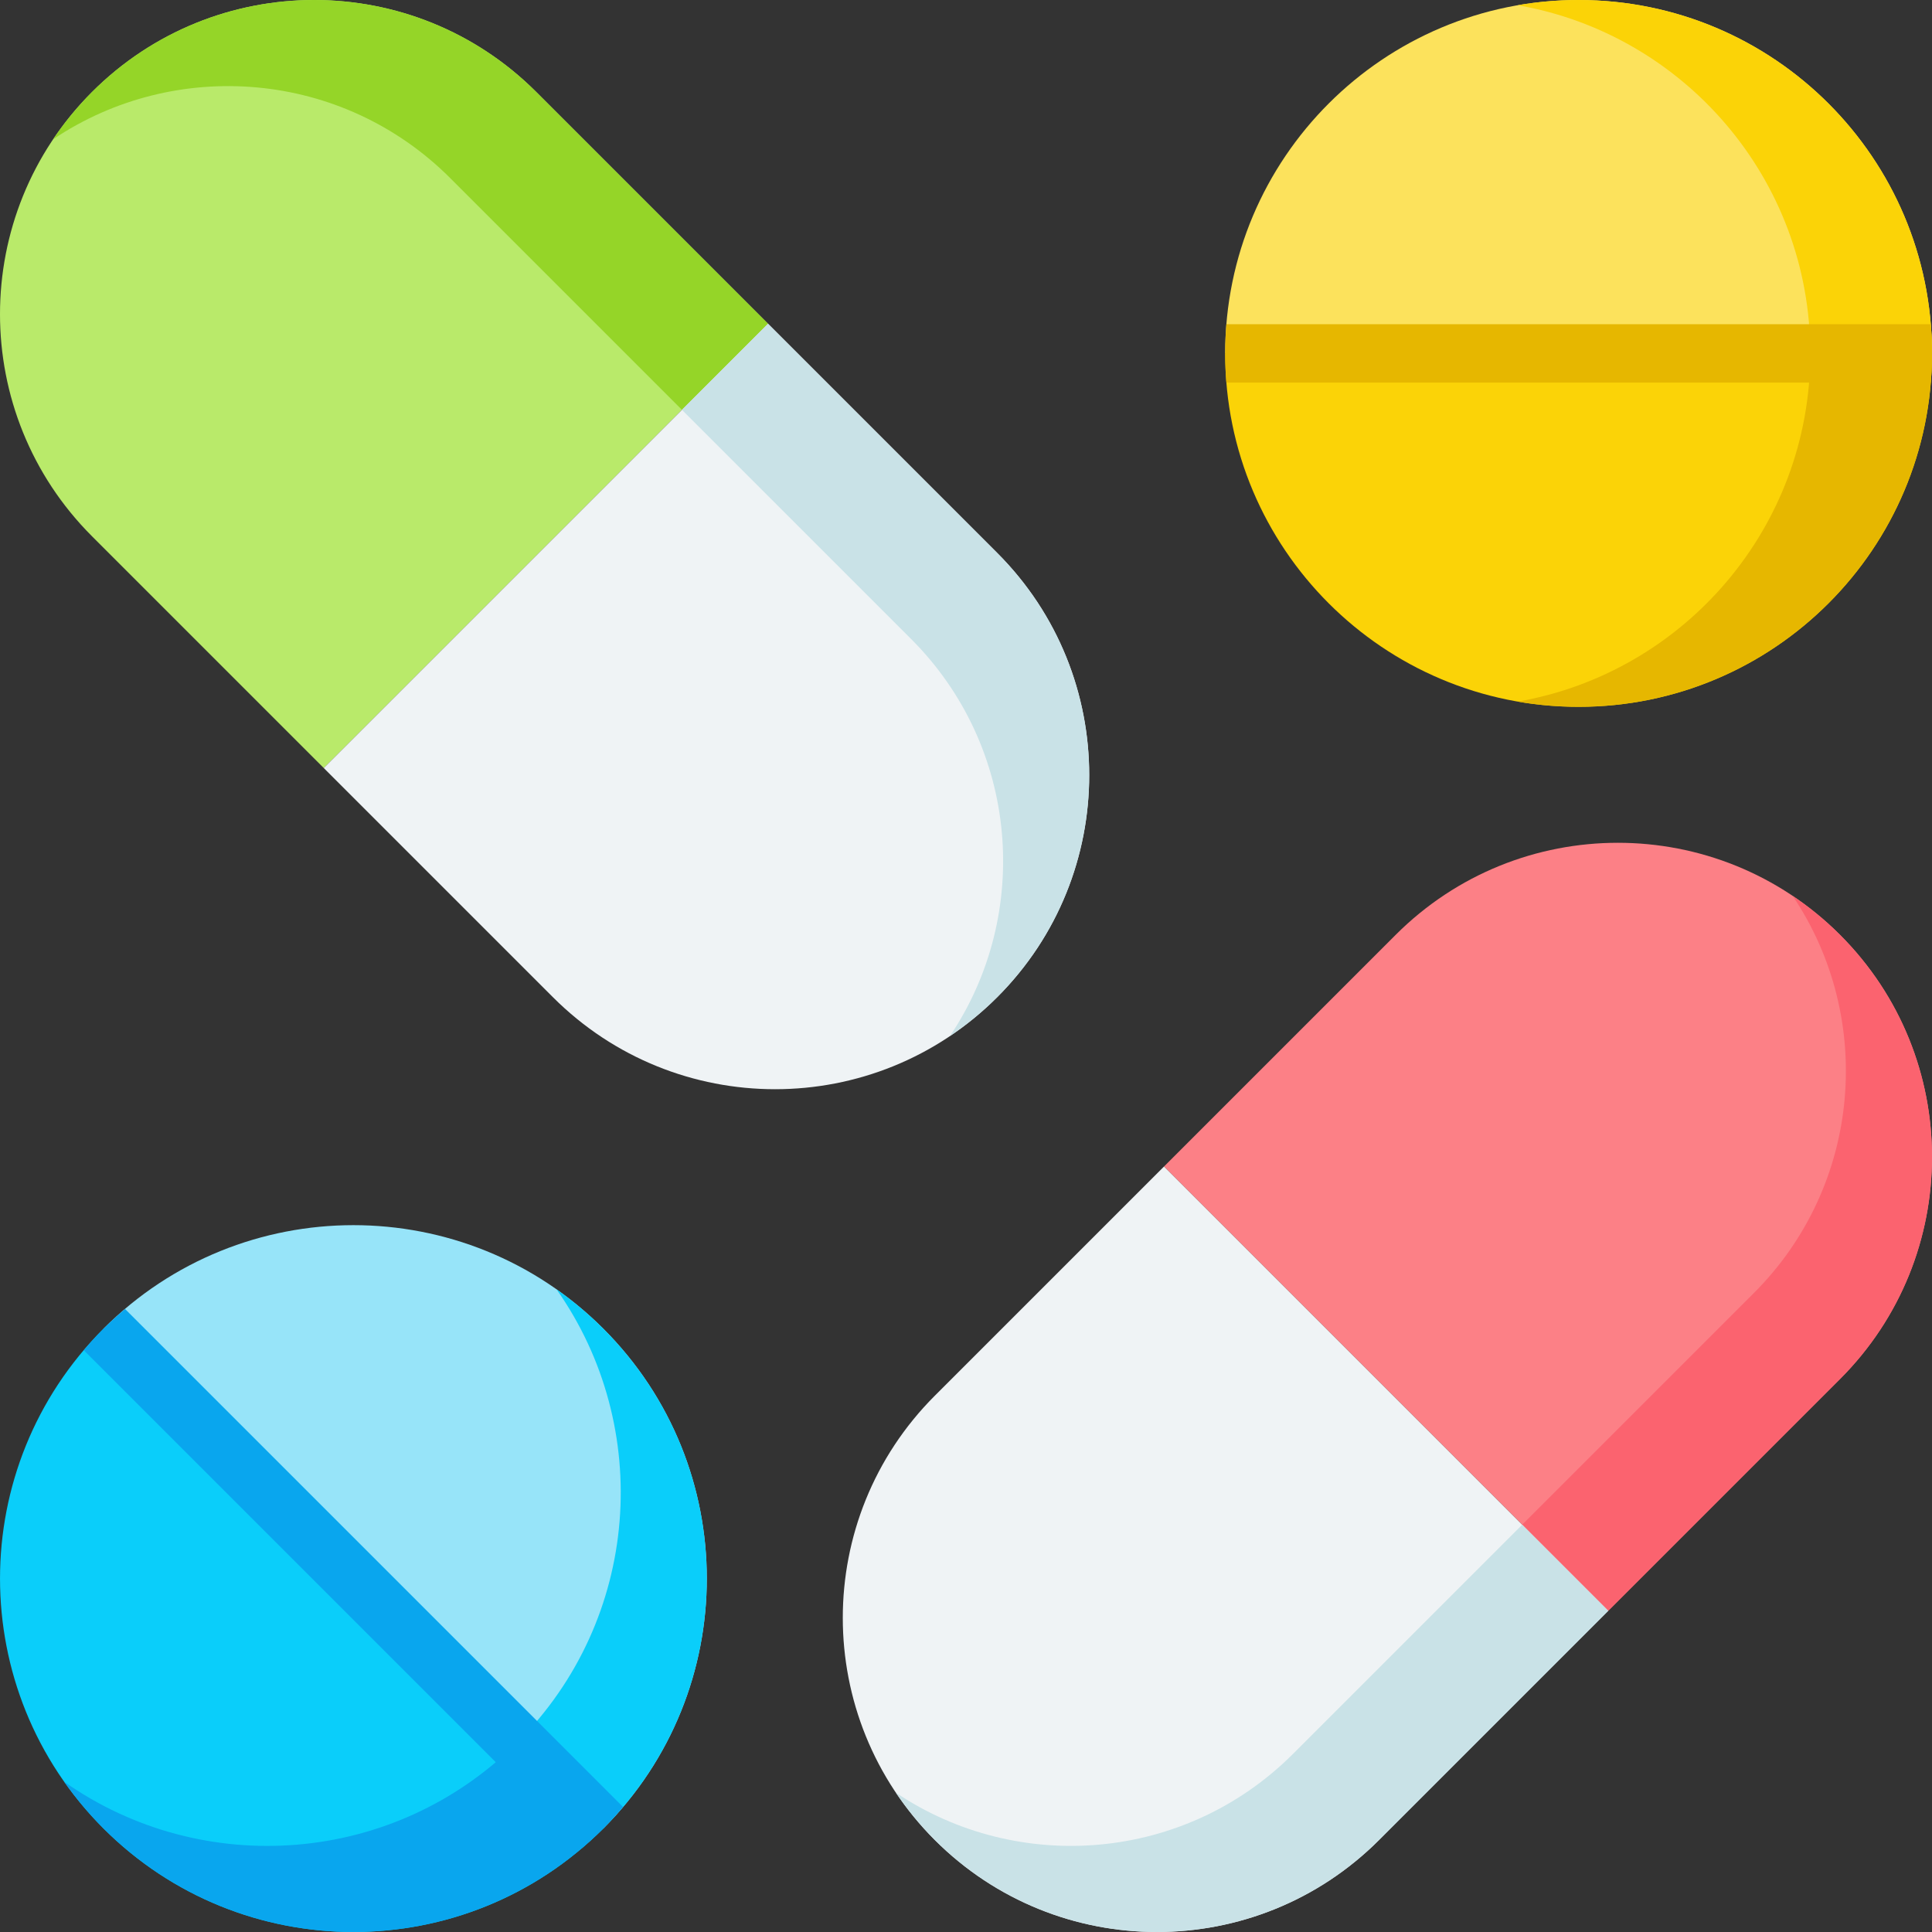 <svg width="40" height="40" viewBox="0 0 40 40" fill="none" xmlns="http://www.w3.org/2000/svg">
<rect x="0" y="0" width="40" height="40" fill="#333333" stroke="none"/>
<g clip-path="url(#clip0_123_410)">
<path d="M25.366 7.317C25.366 3.276 28.642 0 32.683 0C36.724 0 40 3.276 40 7.317H25.366Z" fill="#FCE25C"/>
<path d="M40 7.317C40 11.358 36.724 14.634 32.683 14.634C28.642 14.634 25.366 11.358 25.366 7.317H40Z" fill="#FBD307"/>
<path d="M32.683 0C32.253 0 31.832 0.037 31.423 0.108C34.863 0.706 37.48 3.706 37.48 7.317H40C40 3.276 36.724 0 32.683 0Z" fill="#FBD307"/>
<path d="M37.48 7.317C37.48 10.928 34.863 13.928 31.423 14.526C31.832 14.597 32.253 14.634 32.683 14.634C36.724 14.634 40 11.358 40 7.317L37.48 7.317Z" fill="#E6B700"/>
<path d="M38.095 19.354C35.555 16.814 31.437 16.814 28.897 19.354L24.099 24.152L33.297 33.35L38.095 28.552C40.635 26.012 40.635 21.894 38.095 19.354Z" fill="#FC8086"/>
<path d="M38.095 19.354C37.79 19.049 37.462 18.782 37.117 18.55C38.815 21.078 38.548 24.535 36.313 26.77L31.515 31.568L33.297 33.35L38.095 28.552C40.635 26.012 40.635 21.894 38.095 19.354Z" fill="#FB636F"/>
<path d="M19.354 38.095C16.814 35.555 16.814 31.437 19.354 28.897L24.099 24.152L33.297 33.35L28.552 38.095C26.012 40.635 21.894 40.635 19.354 38.095Z" fill="#EFF3F5"/>
<path d="M31.515 31.568L26.77 36.313C24.535 38.548 21.078 38.815 18.55 37.117C18.782 37.462 19.049 37.79 19.354 38.095C21.894 40.635 26.012 40.635 28.552 38.095L33.297 33.35L31.515 31.568Z" fill="#C9E2E7"/>
<path d="M1.905 1.905C-0.635 4.445 -0.635 8.563 1.905 11.103L6.703 15.901L15.901 6.703L11.103 1.905C8.563 -0.635 4.445 -0.635 1.905 1.905Z" fill="#B9EA6A"/>
<path d="M1.905 1.905C1.6 2.21 1.333 2.538 1.101 2.883C3.629 1.185 7.086 1.452 9.321 3.687L14.119 8.485L15.901 6.703L11.103 1.905C8.563 -0.635 4.445 -0.635 1.905 1.905Z" fill="#95D528"/>
<path d="M20.646 20.646C18.106 23.186 13.988 23.186 11.448 20.646L6.703 15.901L15.901 6.703L20.646 11.448C23.186 13.988 23.186 18.106 20.646 20.646Z" fill="#EFF3F5"/>
<path d="M14.119 8.485L18.864 13.23C21.099 15.465 21.367 18.922 19.668 21.45C20.013 21.218 20.341 20.951 20.646 20.646C23.186 18.106 23.186 13.988 20.646 11.448L15.901 6.703L14.119 8.485Z" fill="#C9E2E7"/>
<path d="M2.143 27.509C5.001 24.651 9.634 24.651 12.491 27.509C15.348 30.366 15.348 34.999 12.491 37.857L2.143 27.509Z" fill="#97E4F9"/>
<path d="M12.491 37.857C9.634 40.714 5.001 40.714 2.143 37.857C-0.714 34.999 -0.714 30.366 2.143 27.509L12.491 37.857Z" fill="#0ACEFA"/>
<path d="M12.491 27.509C12.187 27.205 11.863 26.934 11.523 26.695C13.534 29.55 13.262 33.521 10.709 36.075L12.491 37.857C15.348 34.999 15.348 30.366 12.491 27.509Z" fill="#0ACEFA"/>
<path d="M10.709 36.075C8.155 38.628 4.184 38.9 1.329 36.889C1.568 37.229 1.839 37.553 2.143 37.857C5.001 40.714 9.633 40.714 12.491 37.857L10.709 36.075Z" fill="#09A6EE"/>
<path d="M25.366 7.317C25.366 7.52 25.375 7.722 25.391 7.921H39.975C39.991 7.722 40 7.52 40 7.317C40 7.114 39.991 6.913 39.975 6.713H25.391C25.375 6.913 25.366 7.114 25.366 7.317Z" fill="#E6B700"/>
<path d="M2.143 27.509C1.999 27.653 1.865 27.802 1.735 27.955L12.045 38.265C12.198 38.135 12.347 38.001 12.491 37.857C12.635 37.713 12.77 37.563 12.899 37.411L2.589 27.101C2.436 27.23 2.287 27.365 2.143 27.509Z" fill="#09A6EE"/>
</g>
<defs>
<clipPath id="clip0_123_410">
<rect width="40" height="40" fill="white"/>
</clipPath>
</defs>
</svg>
